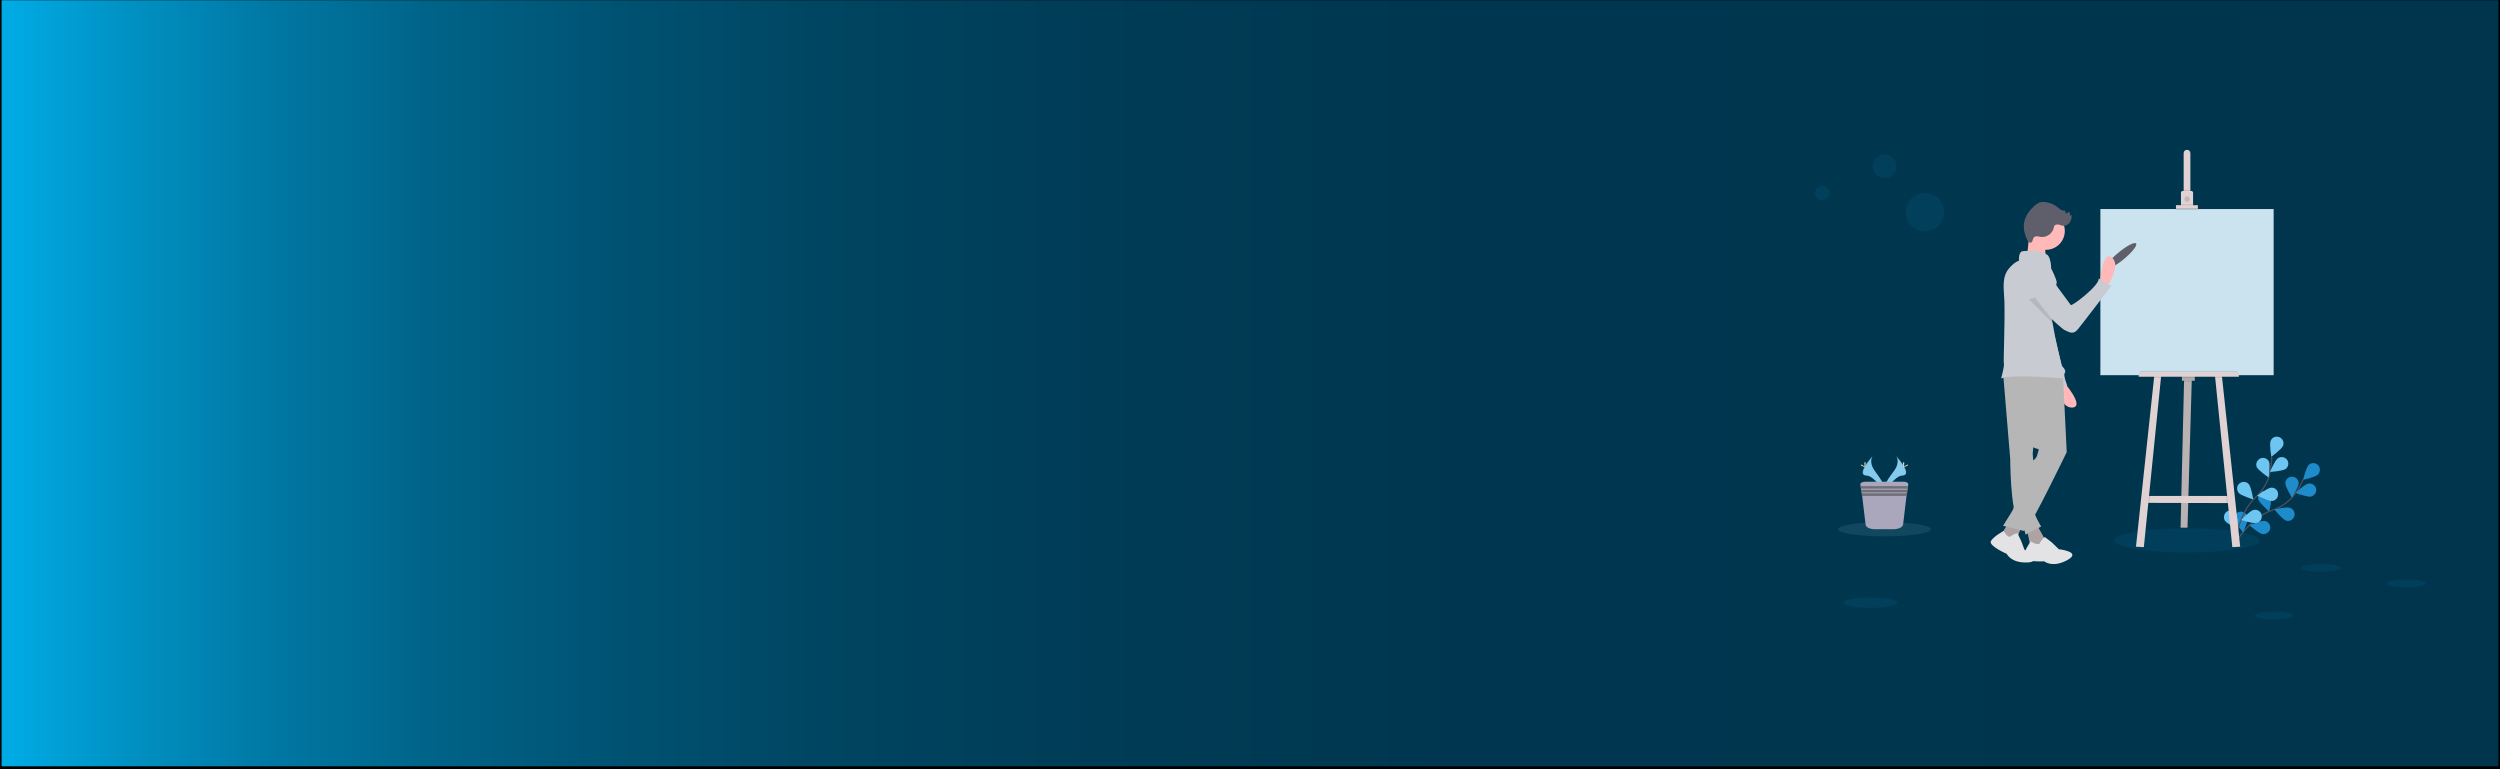 <?xml version="1.0" encoding="utf-8"?>
<!-- Generator: Adobe Illustrator 22.0.1, SVG Export Plug-In . SVG Version: 6.00 Build 0)  -->
<svg version="1.1" id="Layer_1" xmlns="http://www.w3.org/2000/svg" xmlns:xlink="http://www.w3.org/1999/xlink" x="0px" y="0px"
	 viewBox="0 0 1300 400" style="enable-background:new 0 0 1300 400;" xml:space="preserve">
<style type="text/css">
	.st0{fill:url(#SVGID_1_);stroke:#000000;stroke-width:1.645;stroke-miterlimit:10;}
	.st1{fill:none;stroke:#515154;stroke-width:0.636;stroke-miterlimit:10;}
	.st2{fill:#0D8CD8;}
	.st3{opacity:0.25;fill:#538EA5;enable-background:new    ;}
	.st4{fill:#6DC5F2;}
	.st5{opacity:0.1;fill:#0D8CD8;enable-background:new    ;}
	.st6{fill:#BAB1B3;}
	.st7{fill:#E0D1D3;}
	.st8{opacity:0.1;enable-background:new    ;}
	.st9{fill:#B2AAAB;}
	.st10{fill:#CAE3EF;}
	.st11{fill:#BFB6B8;}
	.st12{fill:#85CBED;}
	.st13{fill:#F7E7BA;}
	.st14{opacity:0.1;fill:#BBE8FF;enable-background:new    ;}
	.st15{fill:#AAA7BC;}
	.st16{fill:#6F6F77;}
	.st17{fill:#5F5F6B;}
	.st18{fill:#FFB9B9;}
	.st19{fill:#C9CBD3;}
	.st20{fill:#ADA3A3;}
	.st21{fill:#E3E3E5;}
	.st22{fill:#B6B6B7;}
</style>
<linearGradient id="SVGID_1_" gradientUnits="userSpaceOnUse" x1="650" y1="200.725" x2="1950" y2="200.725" gradientTransform="matrix(-1 0 0 -1 1950 400)">
	<stop  offset="0" style="stop-color:#00354D"/>
	<stop  offset="0.413" style="stop-color:#00364F"/>
	<stop  offset="0.562" style="stop-color:#003C56"/>
	<stop  offset="0.668" style="stop-color:#004561"/>
	<stop  offset="0.753" style="stop-color:#005272"/>
	<stop  offset="0.827" style="stop-color:#006388"/>
	<stop  offset="0.892" style="stop-color:#0078A4"/>
	<stop  offset="0.949" style="stop-color:#0091C3"/>
	<stop  offset="1" style="stop-color:#00ACE6"/>
	<stop  offset="1" style="stop-color:#0093C7"/>
	<stop  offset="1" style="stop-color:#0075A3"/>
	<stop  offset="1" style="stop-color:#005B83"/>
	<stop  offset="1" style="stop-color:#004567"/>
	<stop  offset="1" style="stop-color:#003351"/>
	<stop  offset="1" style="stop-color:#002540"/>
	<stop  offset="1" style="stop-color:#001B35"/>
	<stop  offset="1" style="stop-color:#00162E"/>
	<stop  offset="1" style="stop-color:#00142C"/>
</linearGradient>
<rect x="0" y="-0.7" class="st0" width="1300" height="400"/>
<path class="st1" d="M1161.6,283.5c0,0,8-14.1,20-18.2c5.1-1.7,9.4-4.9,12.4-9.3c1.4-2.1,2.6-4.3,3.7-6.6"/>
<path class="st2" d="M1205.3,246.8c-1.4,1.3-7.7,2.7-7.7,2.7s1.6-6.3,2.9-7.7c1.4-1.3,3.6-1.3,4.9,0.1
	C1206.7,243.2,1206.6,245.4,1205.3,246.8L1205.3,246.8z"/>
<path class="st2" d="M1201.7,258.2c-1.9,0.4-8-1.9-8-1.9s4.7-4.5,6.6-4.8c1.9-0.4,3.7,0.9,4.1,2.7
	C1204.7,256,1203.5,257.8,1201.7,258.2L1201.7,258.2L1201.7,258.2z"/>
<path class="st2" d="M1188.6,270.6c-1.8-0.6-5.9-5.7-5.9-5.7s6.4-1.5,8.1-0.8c1.8,0.6,2.8,2.5,2.2,4.4c-0.6,1.8-2.5,2.8-4.4,2.2
	C1188.7,270.6,1188.6,270.6,1188.6,270.6L1188.6,270.6z"/>
<path class="st2" d="M1176.5,277.7c-1.9-0.3-6.8-4.6-6.8-4.6s6-2.5,7.9-2.2c1.9,0.3,3.2,2.1,2.9,3.9S1178.4,278,1176.5,277.7
	C1176.5,277.7,1176.5,277.7,1176.5,277.7L1176.5,277.7z"/>
<path class="st2" d="M1188.4,251.3c0,1.9,3.4,7.4,3.4,7.4s3.5-5.5,3.5-7.4s-1.6-3.4-3.5-3.4C1189.9,247.9,1188.4,249.4,1188.4,251.3
	L1188.4,251.3z"/>
<path class="st2" d="M1174.4,259.8c0.6,1.8,5.5,6.1,5.5,6.1s1.7-6.3,1.1-8.1c-0.6-1.8-2.5-2.8-4.3-2.3
	C1174.8,256.1,1173.8,258,1174.4,259.8L1174.4,259.8z"/>
<path class="st2" d="M1162,270c0.3,1.9,4.4,6.9,4.4,6.9s2.7-5.9,2.4-7.8c-0.3-1.9-2-3.2-3.9-3C1163,266.3,1161.7,268.1,1162,270z"/>
<path class="st3" d="M1205.3,246.8c-1.4,1.3-7.7,2.7-7.7,2.7s1.6-6.3,2.9-7.7c1.4-1.3,3.6-1.3,4.9,0.1
	C1206.7,243.2,1206.6,245.4,1205.3,246.8L1205.3,246.8z"/>
<path class="st3" d="M1201.7,258.2c-1.9,0.4-8-1.9-8-1.9s4.7-4.5,6.6-4.8c1.9-0.4,3.7,0.9,4.1,2.7
	C1204.7,256,1203.5,257.8,1201.7,258.2L1201.7,258.2L1201.7,258.2z"/>
<path class="st3" d="M1188.6,270.6c-1.8-0.6-5.9-5.7-5.9-5.7s6.4-1.5,8.1-0.8c1.8,0.6,2.8,2.5,2.2,4.4c-0.6,1.8-2.5,2.8-4.4,2.2
	C1188.7,270.6,1188.6,270.6,1188.6,270.6L1188.6,270.6z"/>
<path class="st3" d="M1176.5,277.7c-1.9-0.3-6.8-4.6-6.8-4.6s6-2.5,7.9-2.2c1.9,0.3,3.2,2.1,2.9,3.9S1178.4,278,1176.5,277.7
	C1176.5,277.7,1176.5,277.7,1176.5,277.7L1176.5,277.7z"/>
<path class="st3" d="M1188.4,251.3c0,1.9,3.4,7.4,3.4,7.4s3.5-5.5,3.5-7.4s-1.6-3.4-3.5-3.4C1189.9,247.9,1188.4,249.4,1188.4,251.3
	L1188.4,251.3z"/>
<path class="st3" d="M1174.4,259.8c0.6,1.8,5.5,6.1,5.5,6.1s1.7-6.3,1.1-8.1c-0.6-1.8-2.5-2.8-4.3-2.3
	C1174.8,256.1,1173.8,258,1174.4,259.8L1174.4,259.8z"/>
<path class="st3" d="M1162,270c0.3,1.9,4.4,6.9,4.4,6.9s2.7-5.9,2.4-7.8c-0.3-1.9-2-3.2-3.9-3C1163,266.3,1161.7,268.1,1162,270z"/>
<path class="st1" d="M1162.1,283.2c0,0,1.6-16.1,10.9-24.7c3.9-3.6,6.6-8.3,7.6-13.5c0.4-2.5,0.7-5,0.7-7.5"/>
<path class="st4" d="M1187.1,231.9c-0.7,1.8-6,5.6-6,5.6s-1.1-6.4-0.4-8.2c0.7-1.8,2.6-2.7,4.5-2c1.8,0.7,2.7,2.6,2,4.5
	C1187.2,231.8,1187.1,231.9,1187.1,231.9z"/>
<path class="st4" d="M1188.5,243.9c-1.6,1.1-8.1,1.5-8.1,1.5s2.5-6,4.1-7.1c1.6-1.1,3.7-0.7,4.8,0.8
	C1190.4,240.6,1190,242.8,1188.5,243.9z"/>
<path class="st4" d="M1181.5,260.5c-1.9,0.2-7.7-2.8-7.7-2.8s5.2-3.9,7.1-4.1c1.9-0.2,3.6,1.2,3.7,3.1
	C1184.8,258.7,1183.4,260.3,1181.5,260.5L1181.5,260.5z"/>
<path class="st4" d="M1173.4,271.9c-1.8,0.5-8-1.5-8-1.5s4.5-4.7,6.3-5.2c1.8-0.5,3.8,0.5,4.3,2.4c0.5,1.8-0.5,3.8-2.4,4.3
	C1173.4,271.9,1173.4,271.9,1173.4,271.9L1173.4,271.9z"/>
<path class="st4" d="M1173.5,242.9c0.8,1.7,6.2,5.4,6.2,5.4s0.9-6.5,0.2-8.2c-0.8-1.7-2.9-2.5-4.6-1.7
	C1173.6,239.3,1172.8,241.3,1173.5,242.9L1173.5,242.9z"/>
<path class="st4" d="M1164.2,256.4c1.3,1.4,7.5,3.3,7.5,3.3s-1-6.4-2.3-7.9c-1.2-1.5-3.4-1.6-4.9-0.4
	C1163,252.7,1162.9,254.8,1164.2,256.4C1164.2,256.4,1164.2,256.4,1164.2,256.4L1164.2,256.4z"/>
<path class="st4" d="M1156.9,270.7c1,1.6,6.8,4.5,6.8,4.5s0.1-6.5-1-8.1c-1-1.6-3.1-2.1-4.7-1.1
	C1156.5,266.9,1156,269.1,1156.9,270.7L1156.9,270.7L1156.9,270.7z"/>
<ellipse class="st5" cx="1137.2" cy="281" rx="37.8" ry="6.3"/>
<polygon class="st6" points="1139.7,197.3 1139.7,198.5 1137.5,274.4 1133.9,274.4 1135.7,198.5 1135.7,197.1 "/>
<polygon class="st7" points="1160.6,261.6 1157.9,261.6 1117.7,261.5 1115.6,261.5 1116.7,257.9 1160.3,257.9 "/>
<polygon class="st8" points="1139.7,197.3 1139.7,198.5 1135.7,198.5 1135.7,197.1 "/>
<rect x="1134.6" y="195.5" class="st9" width="6.7" height="2.5"/>
<polygon class="st8" points="1118.1,257.9 1117.7,261.5 1115.6,261.5 1116.7,257.9 "/>
<polygon class="st7" points="1123.8,195.4 1123.7,196.5 1114.8,284.5 1110.7,284.3 1120.1,196.5 1120.2,195.5 "/>
<polygon class="st8" points="1160.6,261.6 1157.9,261.6 1157.6,257.9 1160.3,257.9 "/>
<polygon class="st7" points="1164.9,284.3 1160.8,284.5 1151.9,196.5 1151.8,195.4 1155.4,195.5 1155.5,196.5 "/>
<rect x="1092.2" y="108.7" class="st10" width="90.1" height="86.4"/>
<path class="st7" d="M1139,79.7v20.9h-3.5V79.7c0-1,0.7-1.8,1.7-1.8c1,0,1.8,0.7,1.8,1.7C1139,79.7,1139,79.7,1139,79.7z"/>
<rect x="1135.5" y="98.7" class="st8" width="3.5" height="1.9"/>
<path class="st7" d="M1140.4,100.2v6.9h-6.3v-6.9c0-0.5,0.4-0.9,0.9-0.9l0,0h4.5C1140,99.3,1140.4,99.7,1140.4,100.2z"/>
<circle class="st8" cx="1137.3" cy="103.7" r="1.3"/>
<circle class="st11" cx="1137.3" cy="103.4" r="1.3"/>
<rect x="1134.1" y="106.2" class="st8" width="6.3" height="0.9"/>
<rect x="1131.5" y="107.3" class="st8" width="11.4" height="1.9"/>
<rect x="1131.5" y="106.7" class="st7" width="11.4" height="1.9"/>
<path class="st8" d="M1114.2,192.8h47.9c1.1,0,2.1,0.9,2.1,2.1v0.4l0,0h-52.1l0,0v-0.4C1112.1,193.8,1113,192.8,1114.2,192.8z"/>
<polygon class="st8" points="1120.2,195.5 1123.8,195.4 1123.7,196.5 1120.1,196.5 "/>
<rect x="1134.6" y="195.5" class="st8" width="6.7" height="1"/>
<polygon class="st8" points="1155.5,196.5 1151.9,196.5 1151.8,195.4 1155.4,195.5 "/>
<path class="st7" d="M1114.2,193.4h47.9c1.1,0,2.1,0.9,2.1,2.1v0.4l0,0h-52.1l0,0v-0.4C1112.1,194.3,1113,193.4,1114.2,193.4z"/>
<ellipse class="st5" cx="972.7" cy="313.4" rx="14.1" ry="2.7"/>
<ellipse class="st5" cx="1206.9" cy="295.3" rx="10.2" ry="2"/>
<ellipse class="st5" cx="1251.3" cy="303.4" rx="10.2" ry="2"/>
<ellipse class="st5" cx="1182.6" cy="320.1" rx="10.2" ry="2"/>
<path class="st12" d="M986,237.1c0,0,2.3,3-1,7.6c-3.4,4.5-6.1,8.4-5,11.2c0,0,5.1-8.4,9.2-8.6S990.5,242.2,986,237.1z"/>
<path class="st8" d="M986,237.1c0.2,0.3,0.3,0.6,0.5,1c4,4.7,6.2,9.2,2.3,9.3c-3.6,0.1-8,6.6-9,8.2c0,0.1,0.1,0.3,0.1,0.4
	c0,0,5.1-8.4,9.2-8.6C993.2,247.3,990.5,242.2,986,237.1z"/>
<path class="st13" d="M990.2,241c0,1-0.1,1.9-0.3,1.9c-0.2,0-0.3-0.9-0.3-1.9s0.2-0.6,0.3-0.6C990.1,240.4,990.2,239.9,990.2,241z"
	/>
<path class="st13" d="M991.7,242.2c-0.9,0.5-1.7,0.8-1.8,0.7c-0.1-0.1,0.6-0.6,1.6-1.1c0.9-0.5,0.6-0.1,0.6,0
	C992.2,241.9,992.6,241.7,991.7,242.2z"/>
<path class="st12" d="M973.8,237.1c0,0-2.3,3,1,7.6s6.1,8.4,5,11.2c0,0-5.1-8.4-9.2-8.6C966.5,247.2,969.3,242.2,973.8,237.1z"/>
<path class="st8" d="M973.8,237.1c-0.2,0.3-0.3,0.6-0.5,1c-4,4.7-6.2,9.2-2.3,9.3c3.6,0.1,8,6.6,9,8.2c0,0.1-0.1,0.3-0.1,0.4
	c0,0-5.1-8.4-9.2-8.6C966.5,247.2,969.3,242.2,973.8,237.1z"/>
<path class="st13" d="M969.5,241c0,1,0.1,1.9,0.3,1.9c0.1,0,0.3-0.9,0.3-1.9s-0.2-0.6-0.3-0.6S969.5,239.9,969.5,241z"/>
<path class="st13" d="M968.1,242.2c0.9,0.5,1.7,0.8,1.8,0.7c0.1-0.1-0.6-0.6-1.6-1.1c-0.9-0.5-0.6-0.1-0.6,0
	C967.6,241.9,967.1,241.7,968.1,242.2z"/>
<ellipse class="st14" cx="979.9" cy="275.2" rx="24.1" ry="3.7"/>
<path class="st15" d="M992.3,251.8l-0.1,1l-0.2,1.3l-0.1,0.5l-0.2,1.3l-0.1,0.5l-0.2,1.3l-1.8,15.1c-0.2,1.3-2.4,2.4-5,2.4h-9.5
	c-2.7,0-4.9-1-5-2.4l-1.8-15.1l-0.2-1.3L968,256l-0.2-1.3l-0.1-0.5l-0.2-1.3l-0.1-1c-0.1-0.8,1.1-1.4,2.6-1.4h19.6
	C991.2,250.4,992.4,251.1,992.3,251.8z"/>
<polygon class="st16" points="992.1,252.8 992,254.1 967.8,254.1 967.6,252.8 "/>
<polygon class="st16" points="991.9,254.7 991.7,256 968,256 967.8,254.7 "/>
<polygon class="st16" points="991.7,256.5 991.5,257.9 968.2,257.9 968.1,256.5 "/>
<circle class="st5" cx="1001" cy="110.3" r="10"/>
<ellipse class="st5" cx="980" cy="86.5" rx="6.2" ry="6.2"/>
<circle class="st5" cx="947.6" cy="100.3" r="3.8"/>
<ellipse transform="matrix(0.771 -0.636 0.636 0.771 167.588 732.478)" class="st17" cx="1103.6" cy="132.9" rx="10.1" ry="2.2"/>
<path class="st18" d="M1092,147.2c0,0,1-17.2,6.1-13.3c5.2,3.9-2.3,14.9-2.3,14.9L1092,147.2z"/>
<path class="st18" d="M1072.8,198.2c0,0,11.4,12.9,5.1,13.7c-6.4,0.9-8.9-12.1-8.9-12.1L1072.8,198.2z"/>
<path class="st19" d="M1057.8,137.3L1057.8,137.3c2.9,0.8,5.1,3.2,5.6,6.3l3.7,26l5.1,20.7c0,0,2.5,2.3,1.5,3.6
	c-1,1.3,1.3,6.6,1.3,6.6l-6.4,2c0,0-0.8-5.4-2-5.6c-1.1-0.2-13.7-33.8-16.7-42c-0.4-1.1-0.7-1.7-0.7-1.7S1049.6,136,1057.8,137.3z"
	/>
<path class="st20" d="M1059,272.6l3.9,7c3.1,6.5,0.3,7.7-7.1,4.5l-1.7-8.2L1059,272.6z"/>
<path class="st21" d="M1061,281.9c0,0,1.9-3,2.5-2.5c0.7,0.5,3.5,2.7,3.5,2.7l3.6,3.5c0,0,12.2,1.3,4.5,5.6
	c-7.8,4.3-12.1,0.7-12.1,0.7s-10.9,0.6-10.7-2.5c0.2-3.1,3.7-7.9,3.7-7.9S1060.4,284.5,1061,281.9z"/>
<path class="st22" d="M1041.6,194l3.7,44.5c0,0,0.1,26.6,4,31.8c3.9,5.2,4,7.7,4,7.7l8.1-4.2c0,0-4.2-6.9-3.3-8
	c0.5-0.7,0.9-1.5,1.1-2.3l-2.2-27.5l4.2-47.8L1041.6,194z"/>
<polygon class="st20" points="1051.6,272.6 1048.2,281.7 1040.4,278.4 1044.5,271.6 "/>
<path class="st21" d="M1045.9,278.6c0,0,2.9-1.8,3.3-1.1c0.3,0.7,1.8,3.8,1.8,3.8l1.7,4.5c0,0,10.1,6.4,1.5,6.7
	c-8.6,0.3-10.7-4.5-10.7-4.5s-9.7-4.2-8.2-6.7c1.5-2.5,6.6-5.2,6.6-5.2S1044.3,280.6,1045.9,278.6z"/>
<path class="st22" d="M1072.7,194.1l2,41c0,0-17.9,37-19.9,38c-1.2,0.6-2.1,1.7-2.4,3l-10.8-2.7l4.9-7.9l10.8-26.2
	c0,0,1.7-0.7,2.2-3.2c0.5-2.4,1.5-2.4-1-3c-2.4-0.5-2.4-3-2.4-3l-8.1-37.3L1072.7,194.1z"/>
<circle class="st18" cx="1063.9" cy="120.1" r="9.8"/>
<path class="st18" d="M1055.2,120.7c0,0-0.7,12.5-1.7,13.7s10.3,1,10.3,1s-0.7-10.6,0-11.5C1064.5,122.9,1055.2,120.7,1055.2,120.7z
	"/>
<path class="st19" d="M1073.5,196.8c0,0-27.7-2.4-32.9,0c0,0,1.9-7,1.4-7.8c-0.3-0.5,0.6-20.6,0.3-32.1c-0.2-6.5-1.7-12.9,2.7-17.7
	c1.5-1.7,3.1-3,4.9-3.7c0,0-0.5-4.6,2-4.9c0,0,9.3-1,12.8,2c1.1,0.9,1.8,3.8,1.9,6.2c-1.7,8.4-1.1,17.6,0.4,27.2
	c0.1,0.6,0.2,1.2,0.3,1.8C1068.9,177.4,1071.4,187.2,1073.5,196.8z"/>
<path class="st17" d="M1058.8,122.9c0.8-0.1,1.7,0.2,2.4,0.3c3,0.4,6-1.7,6.7-4.6c0.1-0.4,0.2-0.8,0.3-1.1c0.4-0.7,1.5-0.9,2.4-0.7
	c0.9,0.2,1.7,0.6,2.5,0.6c1.3,0.1,2.6-0.8,3.3-1.9c0.7-1.2,1-2.5,0.8-3.9l-0.6,0.7c-0.3-0.5-0.3-1.2-0.3-1.8c-0.7-0.2-1.4,0-1.9,0.5
	c-0.6,0.1-0.1-1-0.6-1.4c-0.2-0.1-0.4-0.2-0.7-0.1c-1.2,0-2.2-0.9-3.1-1.7c-1.7-1.3-3.6-2.2-5.6-2.6c-1.4-0.3-2.8-0.3-4.1,0.2
	c-1,0.5-2,1.1-2.8,2c-2,1.9-3.8,4.2-4.6,6.9c-0.7,2.2-0.7,4.5-0.1,6.7c0.3,1.1,1.4,5.1,2.9,5.2
	C1057.6,126.3,1056.4,123.1,1058.8,122.9z"/>
<path class="st19" d="M1062.8,138.5l3.5,0.4c0,0,3.4,6.7,3.2,8.1c-0.2,1.4-0.8,0.5,0.8,2.8c1.6,2.2,5.9,8,6.5,8.8
	c0.6,0.8,15.4-10.5,14.5-13.9c0,0,4.7,3.4,6.7,3.8c0,0-15.3,20.1-17.5,22.7c-2.1,2.6-3.8,2-6.8,0.5c-3-1.5-17.8-16.7-17.8-16.7
	L1062.8,138.5z"/>
<path class="st8" d="M1067.3,167.9l-12.2-12.2l3.1-1l8.8,11.4C1067,166.7,1067.1,167.3,1067.3,167.9z"/>
</svg>
